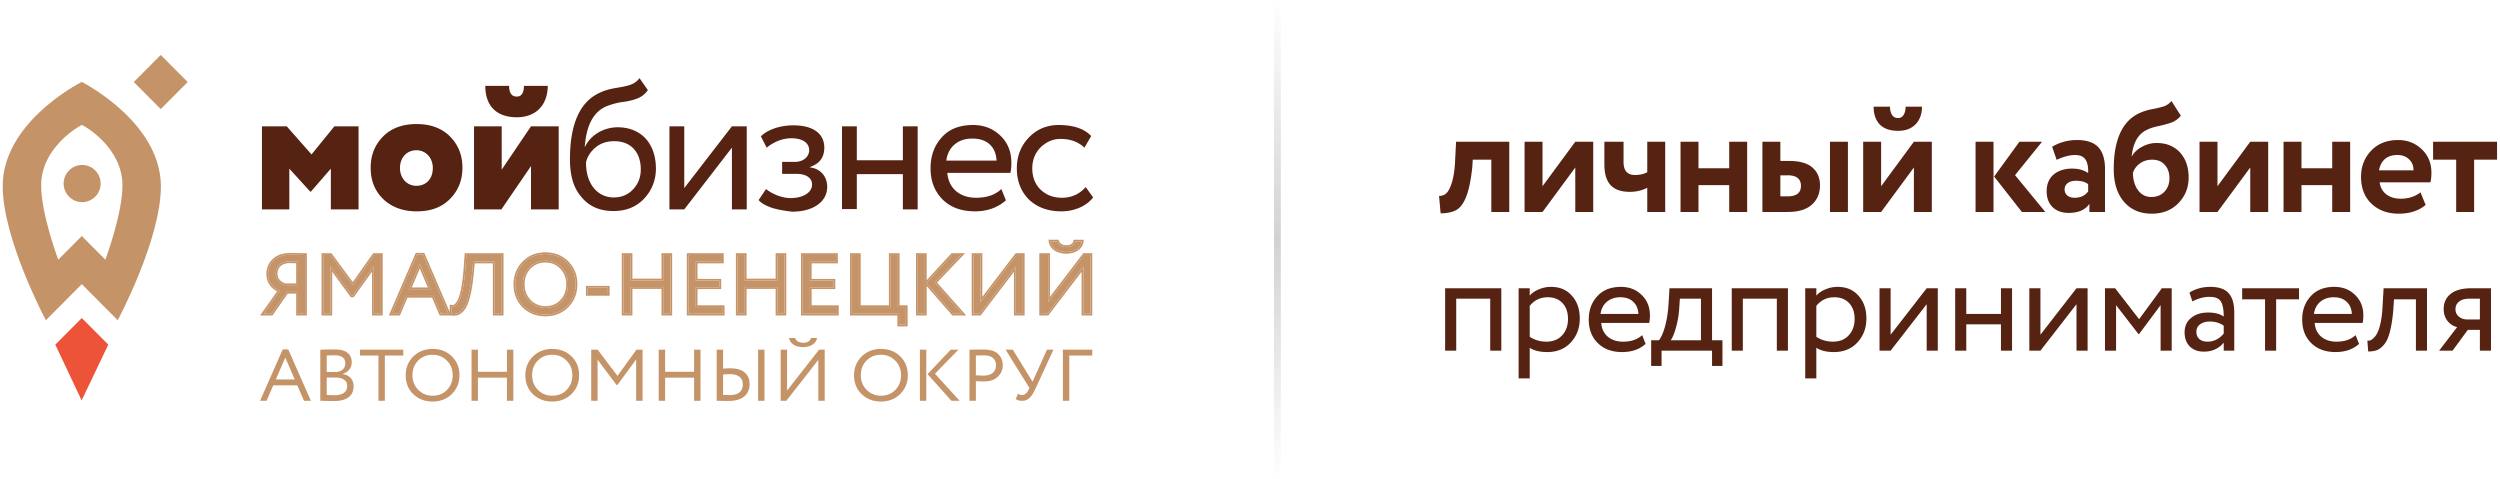 <svg width="365" height="70" fill="none" xmlns="http://www.w3.org/2000/svg"><path d="M8.076 50.316l3.815 8.087h.053l3.867-8.087-3.867-3.884-3.868 3.884z" fill="#ED5338"/><path d="M11.943 11.956c-.848.425-11.55 6.118-11.55 15.216 0 7.768 6.304 19.58 6.304 19.58l5.246-5.268 5.245 5.267s6.305-11.758 6.305-19.579c-.053-9.098-10.756-14.79-11.55-15.216zm3.444 25.963l-3.444-3.458-3.444 3.458c-.16-.478-2.49-6.757-2.49-10.853 0-5.534 5.51-8.62 5.934-8.832.424.16 5.934 3.298 5.934 8.832 0 4.096-2.332 10.375-2.49 10.853zm8.081-29.894l-3.934 3.95 3.934 3.95 3.933-3.95-3.933-3.95z" fill="#C59368"/><path d="M14.697 26.799a2.718 2.718 0 01-2.702 2.713c-1.483 0-2.702-1.223-2.702-2.713s1.219-2.714 2.702-2.714c1.484 0 2.702 1.224 2.702 2.714z" fill="#C59368"/><path d="M38.245 30.573v-12.13h3.62l3.619 4.106 3.337-4.107h3.526v12.131h-4.043v-5.947l-2.914 3.351h-.094l-3.055-3.351v5.947h-3.996zm15.873-6.089c0-1.84.611-3.351 1.833-4.579 1.222-1.227 2.868-1.793 4.889-1.793 2.021 0 3.666.614 4.841 1.794 1.223 1.227 1.834 2.737 1.834 4.578 0 1.841-.611 3.352-1.834 4.579-1.222 1.227-2.82 1.794-4.841 1.794-2.021 0-3.667-.614-4.889-1.794-1.222-1.18-1.833-2.69-1.833-4.579zm6.675 2.643c1.41 0 2.397-.99 2.397-2.596 0-1.51-1.034-2.596-2.397-2.596-1.363 0-2.397 1.039-2.397 2.596 0 1.464.987 2.597 2.397 2.597zm12.41 3.446h-3.996v-12.13h4.043v6.324l4.277-6.325h4.043v12.131h-4.043v-6.325l-4.325 6.325zm1.128-18.031c0 1.039.376 1.558 1.128 1.558.658 0 1.034-.52 1.034-1.558h3.478c0 2.643-1.598 4.579-4.512 4.579-3.15 0-4.607-1.841-4.607-4.579h3.479zm20.257.614c-.423.613-.94.99-1.551 1.227a8.858 8.858 0 01-2.256.52c-.893.14-1.646.377-2.35.66-1.834.85-2.82 2.785-3.056 5.853h.047c.8-1.7 2.726-2.832 4.748-2.832 3.431 0 5.593 2.36 5.593 6.042 0 1.7-.61 3.21-1.739 4.39-1.175 1.227-2.632 1.794-4.465 1.794-1.975 0-3.526-.661-4.654-2.03-1.175-1.322-1.692-3.163-1.692-5.523 0-5.24 1.504-8.496 4.465-9.77.706-.331 1.505-.52 2.35-.662 1.693-.283 2.633-.472 3.338-1.416l1.222 1.747zm-4.982 15.671c1.175 0 2.115-.425 2.82-1.18.752-.802 1.128-1.747 1.128-2.927 0-2.454-1.41-4.106-3.854-4.106-1.082 0-1.975.283-2.727.897-.752.613-1.222 1.368-1.41 2.17-.047 3.116 1.645 5.146 4.043 5.146zm10.295 1.746H97.74v-12.13h2.162v9.015l6.957-9.016h2.163v12.131h-2.163v-9.015l-6.957 9.015zm12.927-.188c-.987-.33-1.692-.708-2.068-1.18l1.081-1.605c.987.802 2.444 1.321 3.572 1.321 1.833 0 3.15-.802 3.15-1.982 0-.991-.893-1.558-2.351-1.558h-2.021v-1.746h1.88c1.222 0 2.069-.756 2.069-1.7 0-1.085-.988-1.746-2.586-1.746-1.269 0-2.491.472-3.619 1.369l-.846-1.652c.987-.992 2.82-1.605 4.747-1.605 2.915 0 4.513 1.227 4.513 3.257 0 1.416-.705 2.36-2.115 2.832v.047c1.598.189 2.538 1.369 2.538 2.832 0 2.219-2.068 3.635-5.124 3.635-.846-.095-1.833-.236-2.82-.52zm18.989.188v-5.145h-6.722v5.098h-2.162V18.442h2.162V23.4h6.722v-4.957h2.162v12.131h-2.162zm15.043-1.322c-1.176 1.039-2.68 1.605-4.513 1.605-1.974 0-3.525-.566-4.7-1.7-1.176-1.18-1.787-2.69-1.787-4.578 0-1.84.564-3.351 1.646-4.531 1.081-1.228 2.632-1.794 4.559-1.794 1.598 0 2.914.52 3.996 1.558 1.081 1.038 1.598 2.36 1.598 3.965 0 .566-.047 1.038-.141 1.463h-9.213c.188 2.266 1.833 3.634 4.183 3.634 1.598 0 2.82-.424 3.714-1.274l.658 1.652zm-8.696-5.806h7.332c-.094-2.03-1.41-3.21-3.478-3.21-2.162-.047-3.619 1.275-3.854 3.21zm21.433 5.381c-.987 1.275-2.726 2.03-4.653 2.03-1.927 0-3.479-.566-4.701-1.7-1.175-1.18-1.786-2.69-1.786-4.578 0-1.794.611-3.304 1.739-4.484 1.175-1.227 2.633-1.841 4.372-1.841 2.115 0 3.713.52 4.747 1.605l-.987 1.7c-.893-.85-2.068-1.275-3.478-1.275-1.128 0-2.068.424-2.915 1.227-.799.802-1.222 1.84-1.222 3.068 0 1.275.423 2.36 1.222 3.116.847.802 1.881 1.18 3.103 1.18 1.41 0 2.538-.52 3.478-1.558l1.081 1.51z" fill="#562212"/><path d="M38.914 58.518h-.945l3.31-7.51h.802l3.309 7.51h-1l-.99-2.261h-3.507l-.979 2.261zm4.123-3.115l-1.385-3.19-1.385 3.19h2.77zm3.728 3.105V51.06a90.211 90.211 0 012.111-.042c.836 0 1.455.163 1.858.49.41.32.616.772.616 1.355 0 .434-.117.797-.352 1.088-.235.292-.557.505-.967.64v.022c.498.078.886.27 1.165.576.286.306.429.704.429 1.195 0 .71-.25 1.251-.748 1.621-.498.363-1.18.544-2.045.544-.843 0-1.532-.014-2.067-.042zm2.177-3.393H47.7v2.54c.3.028.696.042 1.187.042.58 0 1.023-.114 1.33-.342.316-.234.473-.576.473-1.024 0-.39-.154-.69-.462-.896-.3-.213-.729-.32-1.286-.32zm-.088-3.243c-.22 0-.605.01-1.154.032v2.411h1.231c.433 0 .788-.11 1.067-.33.278-.228.417-.534.417-.918 0-.797-.52-1.195-1.56-1.195zm6.401.032H52.56v-.853h6.322v.853h-2.694v6.614h-.934v-6.614zm3.975 2.881c0-1.082.37-1.992 1.11-2.732.74-.74 1.678-1.109 2.815-1.109 1.128 0 2.063.36 2.803 1.077.748.719 1.122 1.64 1.122 2.764 0 1.095-.374 2.012-1.122 2.752-.748.725-1.682 1.088-2.803 1.088-1.122 0-2.06-.36-2.815-1.078-.74-.718-1.11-1.639-1.11-2.762zm.99 0c0 .839.281 1.55.846 2.133.564.57 1.26.854 2.089.854.864 0 1.568-.285 2.11-.854.55-.569.825-1.28.825-2.133 0-.854-.282-1.565-.847-2.134-.564-.57-1.26-.854-2.088-.854-.843 0-1.543.281-2.1.843-.557.562-.836 1.277-.836 2.145zm14.725 3.733h-.934v-3.382h-4.233v3.382h-.934v-7.467h.934v3.232h4.233v-3.232h.934v7.467zm1.755-3.733c0-1.082.37-1.992 1.111-2.732.74-.74 1.679-1.109 2.815-1.109 1.128 0 2.063.36 2.803 1.077.748.719 1.122 1.64 1.122 2.764 0 1.095-.374 2.012-1.122 2.752-.747.725-1.682 1.088-2.803 1.088-1.122 0-2.06-.36-2.815-1.078-.74-.718-1.11-1.639-1.11-2.762zm.99 0c0 .839.282 1.55.847 2.133.564.57 1.26.854 2.089.854.865 0 1.568-.285 2.11-.854.55-.569.825-1.28.825-2.133 0-.854-.282-1.565-.846-2.134-.565-.57-1.261-.854-2.09-.854-.842 0-1.542.281-2.1.843-.556.562-.835 1.277-.835 2.145zm9.56 3.733h-.935v-7.467h.945l2.892 3.83 2.77-3.83h.891v7.467h-.934V52.48l-2.727 3.713h-.143l-2.76-3.68v6.005zm15.024 0h-.934v-3.382h-4.233v3.382h-.935v-7.467h.935v3.232h4.233v-3.232h.934v7.467zm9.342 0h-.935v-7.467h.935v7.467zm-5.091-3.894a8.85 8.85 0 00-.956.064v2.966l.923.032c1.305 0 1.957-.53 1.957-1.59 0-.476-.165-.839-.494-1.087-.33-.257-.807-.385-1.43-.385zm-1.891-3.573h.935v2.773a19.12 19.12 0 011.022-.053c.931 0 1.638.203 2.122.608.484.398.726.964.726 1.696 0 .783-.268 1.39-.803 1.825-.535.426-1.286.64-2.254.64-.366 0-.685-.004-.956-.011-.264-.007-.528-.01-.792-.01V51.05zm14.84 1.493l-4.673 5.974h-.825v-7.467h.935v5.974l4.673-5.974h.824v7.467h-.934v-5.974zm-4.266-3.2h.879c.176.462.568.693 1.177.693.645 0 1.022-.231 1.132-.693h.88c-.052.398-.268.722-.649.97-.374.242-.828.363-1.363.363-.565 0-1.034-.12-1.407-.362-.367-.242-.583-.566-.649-.971zm9.483 5.441c0-1.082.37-1.992 1.11-2.732.741-.74 1.679-1.109 2.815-1.109 1.129 0 2.063.36 2.803 1.077.748.719 1.122 1.64 1.122 2.764 0 1.095-.374 2.012-1.122 2.752-.747.725-1.682 1.088-2.803 1.088-1.122 0-2.06-.36-2.815-1.078-.74-.718-1.11-1.639-1.11-2.762zm.989 0c0 .839.283 1.55.847 2.133.564.57 1.261.854 2.089.854.865 0 1.568-.285 2.111-.854.549-.569.824-1.28.824-2.133 0-.854-.282-1.565-.846-2.134-.565-.57-1.261-.854-2.089-.854-.843 0-1.543.281-2.1.843-.557.562-.836 1.277-.836 2.145zm13.122-3.735h1.132l-3.43 3.51 3.606 3.958h-1.198l-3.486-3.894 3.376-3.573zm-3.563 7.468h-.934v-7.467h.934v7.467zm7.238-2.869v2.87h-.934V51.05c.308 0 .634-.004.978-.011.345-.007.689-.01 1.034-.01 1.011 0 1.737.22 2.177.66.447.435.67.986.67 1.654 0 .648-.242 1.202-.725 1.664-.469.456-1.151.683-2.045.683-.469 0-.854-.014-1.155-.042zm1.166-3.766c-.132 0-.521.007-1.166.021v2.88c.462.036.836.054 1.122.054.564 0 1.008-.132 1.33-.395.323-.27.484-.64.484-1.11 0-.462-.15-.817-.451-1.066-.293-.256-.733-.384-1.319-.384zm9.218-.833h.945l-2.66 5.761c-.271.598-.557 1.032-.858 1.302-.293.27-.645.405-1.055.405-.396 0-.708-.089-.935-.266l.33-.769c.191.129.389.193.594.193.374 0 .689-.253.945-.758l.132-.277-3.485-5.59h1.056l2.88 4.683 2.111-4.683zm3.254 7.468h-.934v-7.467h4.288v.853h-3.354v6.614zM44.544 45.809h-1.05v-3.192h-1.617l-2.234 3.192h-1.185l2.395-3.376a2.818 2.818 0 01-1.235-.933 2.422 2.422 0 01-.469-1.473c0-.827.284-1.506.852-2.038.568-.54 1.407-.81 2.518-.81.033 0 .379.008 1.037.025.33.008.659.012.988.012v8.593zm-2.79-4.174h1.74v-3.437a32.52 32.52 0 00-1.172-.037c-.642 0-1.148.168-1.519.503-.362.328-.543.761-.543 1.302 0 .441.148.814.445 1.117a1.76 1.76 0 001.049.552zm6.494 4.174h-1.05v-8.593h1.062l3.247 4.407 3.111-4.407h1v8.593h-1.05V38.86l-3.06 4.272h-.161l-3.099-4.235v6.91zm9.97 0h-1.062l3.716-8.642h.901l3.716 8.642h-1.123l-1.111-2.603h-3.938l-1.099 2.603zm4.63-3.585l-1.556-3.67-1.556 3.67h3.111zm10.411 3.585h-1.05v-7.611h-3.135l-.148 1.62a25.612 25.612 0 01-.383 2.738c-.156.753-.325 1.346-.506 1.78-.181.433-.395.769-.642 1.006-.239.237-.473.385-.704.442a2.09 2.09 0 01-.79.025l.012-1.044a.867.867 0 00.445-.037c.123-.057.263-.184.42-.38.172-.205.329-.512.469-.92.329-.917.568-2.415.716-4.493l.123-1.72h5.173v8.594zm1.97-4.297c0-1.244.416-2.291 1.247-3.142.831-.851 1.885-1.277 3.16-1.277 1.268 0 2.317.413 3.148 1.24.84.827 1.26 1.886 1.26 3.18 0 1.26-.42 2.315-1.26 3.166-.84.835-1.889 1.252-3.148 1.252-1.259 0-2.313-.413-3.16-1.24-.831-.826-1.247-1.886-1.247-3.179zm1.111 0c0 .966.317 1.784.95 2.455.634.655 1.416.982 2.346.982.971 0 1.761-.327 2.37-.982.618-.654.926-1.473.926-2.455s-.317-1.8-.95-2.455c-.634-.654-1.416-.982-2.346-.982-.946 0-1.732.323-2.358.97-.625.646-.938 1.469-.938 2.467zm12.409 1.412h-2.95v-.92h2.95v.92zm9.131 2.885h-1.049v-3.892h-4.753v3.892h-1.05v-8.593h1.05v3.72h4.753v-3.72h1.05v8.593zm7.65 0h-5v-8.593h4.877v.982h-3.827v2.774h3.456v.982h-3.456v2.873h3.95v.982zm9.014 0h-1.049v-3.892h-4.753v3.892h-1.049v-8.593h1.049v3.72h4.753v-3.72h1.049v8.593zm7.65 0h-5v-8.593h4.877v.982h-3.827v2.774h3.456v.982h-3.456v2.873h3.95v.982zm9.076 0h-6.913v-8.593h1.049v7.61h4.63v-7.61h1.049v7.61h1.173v2.578h-.988V45.81zm7.77-8.593h1.272l-3.852 4.038 4.049 4.555h-1.345l-3.914-4.48 3.79-4.113zm-4 8.593h-1.049v-8.593h1.049v8.593zm13.251-6.875l-5.247 6.875h-.926v-8.593h1.049v6.874l5.247-6.874h.926v8.593h-1.049v-6.874zm9.875 0l-5.247 6.875h-.926v-8.593h1.05v6.874l5.246-6.874h.926v8.593h-1.049v-6.874zm-4.79-3.682h.988c.197.532.637.798 1.32.798.725 0 1.149-.266 1.272-.798h.988c-.058.458-.301.83-.729 1.117-.419.278-.93.417-1.531.417-.633 0-1.16-.139-1.58-.417-.411-.278-.654-.65-.728-1.117z" fill="#C59368"/><path fill-rule="evenodd" clip-rule="evenodd" d="M44.797 46.06h-1.556v-3.19H42.01l-2.235 3.191H37.97l2.5-3.525a3.021 3.021 0 01-1.054-.885l-.002-.002a2.672 2.672 0 01-.518-1.621c0-.89.31-1.638.931-2.22.632-.6 1.544-.88 2.693-.88l1.044.025c.327.008.654.012.98.012h.254v9.096zm-4.796-8.07c-.568.531-.852 1.21-.852 2.037 0 .556.156 1.047.47 1.473a2.766 2.766 0 001.234.933l-2.395 3.376h1.185l2.234-3.192h1.617v3.192h1.05v-8.593c-.33 0-.659-.004-.988-.012-.658-.017-1.004-.025-1.037-.025-1.11 0-1.95.27-2.518.81zm.973.86c-.303.275-.46.638-.46 1.116 0 .38.124.688.372.941l.003.002c.255.268.548.423.883.474h1.469V38.44a26.347 26.347 0 00-.92-.026c-.596 0-1.035.155-1.347.438zm2.52-.652v3.437h-1.74a1.76 1.76 0 01-1.05-.552 1.535 1.535 0 01-.444-1.117c0-.54.181-.974.543-1.302.37-.335.877-.503 1.519-.503.214 0 .605.012 1.172.037zm5.008 7.862h-1.557v-9.096h1.444l3.114 4.226 2.983-4.226h1.386v9.096h-1.557v-6.41l-2.677 3.736h-.42L48.5 39.672v6.387zm-.254-7.162l3.099 4.235h.16l3.062-4.272v6.948h1.049v-8.593h-1l-3.11 4.407-3.248-4.407H47.2v8.593h1.049v-6.911zm10.139 7.162h-1.615l3.933-9.145h1.236l3.71 8.628.012-1.068.286.04a.62.62 0 00.308-.018c.069-.034.177-.123.322-.305l.002-.003.002-.003c.144-.17.288-.444.424-.84v-.003c.318-.883.555-2.35.703-4.426l.14-1.953h5.662v9.096h-1.556v-7.61h-2.65l-.128 1.391c-.1 1.07-.228 1.992-.387 2.765-.158.76-.33 1.371-.52 1.826-.19.454-.42.821-.698 1.09-.258.256-.53.434-.82.506a2.34 2.34 0 01-.88.031v.002h-1.675l-1.111-2.603h-3.602l-1.098 2.602zm.93-2.854h3.938l1.11 2.603h1.124l-3.716-8.642h-.9l-3.717 8.642h1.062l1.099-2.603zm9.757-5.008h3.136v7.61h1.049v-8.592h-5.173l-.123 1.718c-.148 2.08-.387 3.577-.716 4.493-.14.41-.297.716-.47.92-.156.197-.296.324-.42.381a.698.698 0 01-.19.045 1.066 1.066 0 01-.254-.008l-.012 1.044c.296.04.56.032.79-.025.23-.057.465-.205.704-.442.247-.237.46-.573.642-1.006.18-.434.35-1.027.506-1.78.156-.761.284-1.674.383-2.738l.148-1.62zm13.891 6.658l-.001.001c-.89.885-2.006 1.326-3.328 1.326-1.321 0-2.44-.436-3.338-1.312l-.002-.001c-.884-.88-1.32-2.006-1.32-3.358 0-1.306.438-2.417 1.318-3.318.882-.903 2.003-1.353 3.342-1.353 1.329 0 2.444.436 3.327 1.313.892.88 1.334 2.006 1.334 3.358 0 1.322-.443 2.443-1.332 3.344zm-.18-6.523c.839.827 1.258 1.886 1.258 3.18 0 1.26-.42 2.315-1.259 3.166-.84.835-1.889 1.252-3.148 1.252-1.259 0-2.313-.413-3.16-1.24-.831-.826-1.247-1.886-1.247-3.179 0-1.244.416-2.291 1.247-3.142.831-.851 1.885-1.277 3.16-1.277 1.268 0 2.317.413 3.148 1.24zm-.965 5.463h.001c.57-.604.858-1.36.858-2.284 0-.922-.296-1.676-.88-2.28-.585-.605-1.3-.905-2.163-.905-.881 0-1.6.298-2.175.892-.575.595-.867 1.352-.867 2.293 0 .905.294 1.66.88 2.282.585.603 1.3.903 2.162.903.907 0 1.627-.302 2.184-.9zm-4.53.171c-.633-.67-.95-1.49-.95-2.455 0-.998.313-1.82.938-2.467.626-.647 1.412-.97 2.358-.97.93 0 1.712.328 2.346.982.633.655.95 1.473.95 2.455s-.308 1.8-.926 2.455c-.609.655-1.399.982-2.37.982-.93 0-1.712-.327-2.345-.982zm11.713-.791h-3.458V41.75h3.458v1.425zm9.131 2.884h-1.556v-3.89h-4.246v3.89h-1.557v-9.096h1.557v3.72h4.246v-3.72h1.556v9.096zm-1.303-8.844h1.05v8.593h-1.05v-3.892h-4.753v3.892h-1.05v-8.593h1.05v3.72h4.753v-3.72zm8.953 8.844h-5.507v-9.096h5.383v1.486h-3.827v2.27h3.457v1.486h-3.457v2.369h3.951v1.485zm-4.204-1.233v-2.873h3.456v-.982h-3.456v-2.774h3.827v-.982h-4.877v8.593h5v-.982h-3.95zm13.218 1.233h-1.556v-3.89h-4.246v3.89h-1.557v-9.096h1.557v3.72h4.246v-3.72h1.556v9.096zm-1.303-8.844h1.049v8.593h-1.049v-3.892h-4.753v3.892h-1.049v-8.593h1.049v3.72h4.753v-3.72zm8.953 8.844h-5.507v-9.096h5.383v1.486h-3.827v2.27h3.457v1.486h-3.457v2.369h3.951v1.485zm-4.204-1.233v-2.873h3.456v-.982h-3.456v-2.774h3.827v-.982h-4.877v8.593h5v-.982h-3.95zm5.859 1.233v-9.096h1.557v7.61h4.122v-7.61h1.557v7.61h1.172v3.082h-1.494V46.06h-6.914zm7.167-.251v1.595h.988v-2.577h-1.173v-7.611h-1.049v7.61h-4.63v-7.61h-1.049v8.593h6.913zm7.659-8.845h1.972l-4.097 4.296 4.268 4.8h-2.024l-3.754-4.297v4.297h-1.557v-9.096h1.557v3.944l3.635-3.944zm.111.252h1.272l-3.852 4.038 4.049 4.555h-1.345l-3.914-4.48 3.79-4.113zm-4 0h-1.049v8.593h1.049v-8.593zm8.13 8.844h-1.305v-9.096h1.556v6.377l4.867-6.377h1.306v9.096h-1.557v-6.377l-4.867 6.377zm5.121-7.126v6.875h1.049v-8.593h-.926l-5.247 6.874v-6.874h-1.049v8.593h.926l5.247-6.874zm4.754 7.127h-1.305v-9.097h1.556v6.377l4.867-6.377h1.306v9.096h-1.557v-6.377l-4.867 6.377zm5.121-7.127v6.875h1.049v-8.593h-.926l-5.246 6.874v-6.874h-1.05v8.593h.926l5.247-6.874zM153.079 35h1.461l.061.165c.082.218.207.37.373.47.169.102.401.163.71.163.335 0 .569-.062.726-.16a.666.666 0 00.299-.443l.045-.195h1.477l-.036.283c-.068.54-.357.973-.838 1.295h-.001c-.469.311-1.03.46-1.672.46-.671 0-1.249-.147-1.72-.46h-.002c-.467-.316-.751-.748-.837-1.287l-.046-.291zm-91.787 3.554l-1.556 3.67h3.111l-1.555-3.67zm0 .65l-1.174 2.768h2.347l-1.173-2.769zm92.084-3.952a1.63 1.63 0 00.728 1.117c.42.278.947.417 1.58.417.601 0 1.112-.139 1.531-.417.347-.232.572-.52.676-.865a1.58 1.58 0 00.053-.252h-.988c-.123.532-.547.798-1.272.798-.683 0-1.123-.266-1.32-.798h-.988zm-64.627 7.672v-.92h-2.95v.92h2.95z" fill="#C59368"/><path d="M220.353 30.948h-2.62v-7.632h-2.711l-.068 1.093c-.197 1.853-.486 3.266-.866 4.238-.364.972-.835 1.632-1.412 1.982-.562.334-1.344.508-2.347.523l-.227-2.551a1.5 1.5 0 00.934-.273c.334-.243.63-.752.888-1.527.258-.774.425-1.746.501-2.916l.16-3.19h7.768v10.253zm9.638-6.493l-4.784 6.493h-2.62V20.696h2.62v6.493l4.784-6.493h2.62v10.252h-2.62v-6.493zm10.51-3.759h2.62v10.252h-2.62v-3.532c-.759.395-1.61.593-2.551.593-1.276 0-2.218-.334-2.825-1.003-.592-.668-.888-1.678-.888-3.03v-3.28h2.802v2.961c0 1.261.554 1.891 1.663 1.891.713 0 1.313-.136 1.799-.41v-4.442zm14.585 10.252h-2.62v-3.919h-4.488v3.919h-2.619V20.696h2.619v3.873h4.488v-3.873h2.62v10.252zm5.916 0h-3.69V20.696h2.619v2.802h1.276c1.534 0 2.666.319 3.395.957.744.638 1.116 1.503 1.116 2.597 0 1.17-.395 2.11-1.185 2.825-.789.714-1.967 1.07-3.531 1.07zm8.794 0h-2.62V20.696h2.62v10.252zm-8.817-5.354h-1.048v3.075h1.026c1.321 0 1.982-.508 1.982-1.526 0-1.033-.653-1.55-1.96-1.55zm18.448-1.139l-4.784 6.493h-2.62V20.696h2.62v6.493l4.784-6.493h2.62v10.252h-2.62v-6.493zm-5.877-8.885h2.392c0 .501.098.904.296 1.207.197.304.493.456.888.456.35 0 .615-.152.798-.456.197-.318.296-.72.296-1.207h2.392c0 1.063-.312 1.921-.934 2.574-.623.638-1.473.957-2.552.957-1.184 0-2.08-.311-2.688-.934-.592-.638-.888-1.503-.888-2.597zm21.284 5.126h3.303l-3.941 4.875 4.419 5.377h-3.417l-4.055-5.172 3.691-5.08zm-3.782 10.252h-2.62V20.696h2.62v10.252zm9.218-7.61l-.66-1.913a7.007 7.007 0 013.622-.98c1.427 0 2.468.35 3.121 1.048.653.699.979 1.77.979 3.212v6.243h-2.278v-1.185c-.607.88-1.617 1.321-3.03 1.321-.972 0-1.754-.28-2.346-.843-.577-.577-.866-1.344-.866-2.3 0-1.064.342-1.884 1.025-2.461.684-.577 1.588-.866 2.711-.866.927 0 1.701.22 2.324.66.03-.91-.106-1.579-.41-2.004-.289-.425-.79-.638-1.504-.638-.789 0-1.685.236-2.688.706zm2.62 5.536c.881 0 1.542-.311 1.982-.934v-1.048c-.425-.334-1.025-.5-1.8-.5-.486 0-.881.113-1.184.34-.304.229-.456.54-.456.935 0 .364.137.66.41.888.274.213.623.32 1.048.32zm14.145-14.124l1.367 2.141c-.365.456-.82.79-1.367 1.003-.486.167-1.094.334-1.823.501-.714.137-1.306.326-1.777.57-1.26.592-1.997 1.868-2.209 3.827h.045c.319-.562.813-1.018 1.481-1.367a4.359 4.359 0 012.119-.547c1.412 0 2.543.456 3.394 1.367.85.927 1.276 2.15 1.276 3.668 0 1.473-.501 2.726-1.504 3.759-1.002 1.017-2.293 1.526-3.873 1.526-1.716 0-3.075-.585-4.077-1.754-.988-1.17-1.481-2.749-1.481-4.739 0-4.374 1.291-7.122 3.873-8.246a8.374 8.374 0 011.868-.547c.774-.152 1.344-.296 1.708-.433a2.63 2.63 0 00.98-.729zm-5.627 10.502c.015 1.033.266 1.876.752 2.529s1.131.98 1.936.98c.79 0 1.428-.259 1.914-.775.486-.517.729-1.17.729-1.96 0-.804-.228-1.457-.684-1.959-.44-.5-1.055-.751-1.845-.751-.684 0-1.276.182-1.777.547a2.61 2.61 0 00-1.025 1.39zm17.128-.797l-4.784 6.493h-2.62V20.696h2.62v6.493l4.784-6.493h2.62v10.252h-2.62v-6.493zm14.588 6.493h-2.62v-3.919h-4.488v3.919h-2.619V20.696h2.619v3.873h4.488v-3.873h2.62v10.252zm10.267-2.871l.752 1.845c-1.017.85-2.324 1.276-3.918 1.276-1.64 0-2.977-.494-4.01-1.48-1.002-.973-1.503-2.271-1.503-3.896 0-1.52.493-2.795 1.48-3.828.988-1.032 2.301-1.549 3.942-1.549 1.351 0 2.498.448 3.44 1.344.941.896 1.412 2.035 1.412 3.418 0 .607-.053 1.078-.159 1.412h-7.404c.106.744.433 1.329.979 1.754.562.425 1.261.638 2.096.638 1.139 0 2.104-.311 2.893-.934zm-3.371-5.445c-1.489 0-2.385.744-2.688 2.233h5.034c.015-.653-.197-1.185-.638-1.595-.425-.425-.994-.638-1.708-.638zm8.582.684h-3.371v-2.62h9.34v2.62h-3.349v7.632h-2.62v-7.632zM219.191 51.197h-1.62v-7.593h-4.961v7.593h-1.62v-9.112h8.201v9.112zm4.148 4.051h-1.62V42.085h1.62v1.073c.324-.378.769-.681 1.336-.911a4.428 4.428 0 011.762-.364c1.296 0 2.315.431 3.058 1.295.769.851 1.154 1.958 1.154 3.322 0 1.39-.439 2.558-1.316 3.503-.864.931-2.005 1.397-3.423 1.397-1.093 0-1.95-.21-2.571-.628v4.476zm2.632-11.847c-1.08 0-1.957.419-2.632 1.256v4.516c.715.472 1.525.708 2.43.708.958 0 1.721-.303 2.288-.911.58-.621.871-1.424.871-2.41 0-.958-.264-1.721-.79-2.288-.527-.58-1.249-.87-2.167-.87zm13.784 5.529l.506 1.275c-.878.797-2.018 1.195-3.422 1.195-1.485 0-2.667-.432-3.544-1.296-.891-.864-1.337-2.018-1.337-3.463 0-1.363.419-2.497 1.256-3.402.823-.904 1.971-1.356 3.442-1.356 1.215 0 2.221.391 3.018 1.174.81.77 1.215 1.768 1.215 2.997 0 .392-.034.756-.102 1.093h-7.006c.067.851.385 1.52.952 2.005.58.486 1.323.73 2.227.73 1.188 0 2.12-.318 2.795-.953zm-3.18-5.529c-.796 0-1.458.223-1.984.668-.513.446-.817 1.033-.911 1.762h5.528c-.041-.756-.297-1.35-.77-1.782-.459-.432-1.08-.648-1.863-.648zm6.014 10.024h-1.519v-3.746h1.134c.337-.419.634-1.094.891-2.025.256-.945.425-1.998.506-3.16l.142-2.409h6.217v7.594h1.518v3.746h-1.518v-2.227h-7.371v2.227zm2.673-9.821l-.102 1.519a13.942 13.942 0 01-.486 2.774c-.243.837-.492 1.43-.749 1.782h4.415v-6.075h-3.078zm15.776 7.593h-1.62v-7.593h-4.962v7.593h-1.62v-9.112h8.202v9.112zm4.147 4.051h-1.62V42.085h1.62v1.073c.324-.378.769-.681 1.336-.911a4.432 4.432 0 011.762-.364c1.296 0 2.315.431 3.058 1.295.769.851 1.154 1.958 1.154 3.322 0 1.39-.439 2.558-1.316 3.503-.864.931-2.005 1.397-3.422 1.397-1.094 0-1.951-.21-2.572-.628v4.476zm2.632-11.847c-1.08 0-1.957.419-2.632 1.256v4.516c.715.472 1.525.708 2.43.708.958 0 1.721-.303 2.288-.911.581-.621.871-1.424.871-2.41 0-.958-.263-1.721-.79-2.288-.526-.58-1.249-.87-2.167-.87zm13.48 1.013l-5.265 6.783h-1.62v-9.112h1.62v6.784l5.265-6.784h1.62v9.112h-1.62v-6.783zm12.463 6.783h-1.62V47.35h-5.063v3.847h-1.62v-9.112h1.62v3.746h5.063v-3.746h1.62v9.112zm9.409-6.783l-5.265 6.783h-1.62v-9.112h1.62v6.784l5.265-6.784h1.62v9.112h-1.62v-6.783zm5.78 6.783h-1.62v-9.112h1.479l3.503 4.516 3.321-4.516h1.438v9.112h-1.62v-6.642l-3.159 4.233h-.061l-3.281-4.232v6.642zm11.137-7.188l-.425-1.296c.905-.554 1.917-.83 3.038-.83 1.228 0 2.119.303 2.673.91.553.608.83 1.547.83 2.816v5.588h-1.539v-1.174c-.716.877-1.688 1.316-2.916 1.316-.837 0-1.512-.25-2.025-.749-.513-.513-.77-1.202-.77-2.066 0-.89.318-1.593.952-2.105.635-.527 1.465-.79 2.491-.79.958 0 1.714.196 2.268.587 0-1.026-.142-1.762-.425-2.207-.284-.446-.831-.669-1.641-.669-.823 0-1.66.223-2.511.669zm2.228 5.872c.904 0 1.687-.391 2.349-1.174v-1.154c-.567-.405-1.249-.608-2.045-.608-.554 0-1.02.135-1.398.405-.364.256-.546.621-.546 1.093 0 .446.141.797.425 1.053.297.257.702.385 1.215.385zm8.383-6.176h-3.342v-1.62h8.303v1.62h-3.341v7.492h-1.62v-7.492zm13.218 5.225l.507 1.275c-.878.797-2.019 1.195-3.423 1.195-1.485 0-2.666-.432-3.543-1.296-.891-.864-1.337-2.018-1.337-3.463 0-1.363.419-2.497 1.256-3.402.823-.904 1.971-1.356 3.442-1.356 1.215 0 2.221.391 3.017 1.174.81.77 1.215 1.768 1.215 2.997 0 .392-.033.756-.101 1.093h-7.006c.067.851.384 1.52.951 2.005.581.486 1.323.73 2.228.73 1.188 0 2.119-.318 2.794-.953zm-3.179-5.529c-.796 0-1.458.223-1.984.668-.513.446-.817 1.033-.912 1.762h5.529c-.041-.756-.297-1.35-.77-1.782-.459-.432-1.08-.648-1.863-.648zm13.607 7.796h-1.62v-7.492h-3.199l-.101 1.539c-.108 1.255-.27 2.302-.486 3.139-.203.823-.473 1.444-.811 1.863-.324.405-.668.688-1.032.85-.365.149-.81.223-1.337.223l-.121-1.58c.148.014.303-.006.466-.06.162-.068.337-.203.526-.405a2.63 2.63 0 00.527-.81c.162-.338.303-.81.425-1.418.135-.62.223-1.33.263-2.126l.162-2.835h6.338v9.112zm6.505-9.112h2.835v9.112h-1.62V48.16h-1.762l-2.227 3.038h-1.964l2.632-3.443c-.553-.122-1.019-.419-1.397-.891-.378-.486-.567-1.066-.567-1.741 0-.932.337-1.668 1.012-2.208.675-.553 1.695-.83 3.058-.83zm-2.349 3.078c0 .432.169.79.506 1.073.338.27.736.405 1.195.405h1.863v-3.037h-1.478c-.689 0-1.208.142-1.559.425-.351.283-.527.661-.527 1.134z" fill="#562212"/><path stroke="url(#paint0_linear_704_3573)" d="M186.5 0v70"/><defs><linearGradient id="paint0_linear_704_3573" x1="186" y1="0" x2="186" y2="70" gradientUnits="userSpaceOnUse"><stop stop-color="#231F20" stop-opacity="0"/><stop offset=".5" stop-color="#231F20" stop-opacity=".2"/><stop offset="1" stop-color="#231F20" stop-opacity="0"/></linearGradient></defs></svg>
